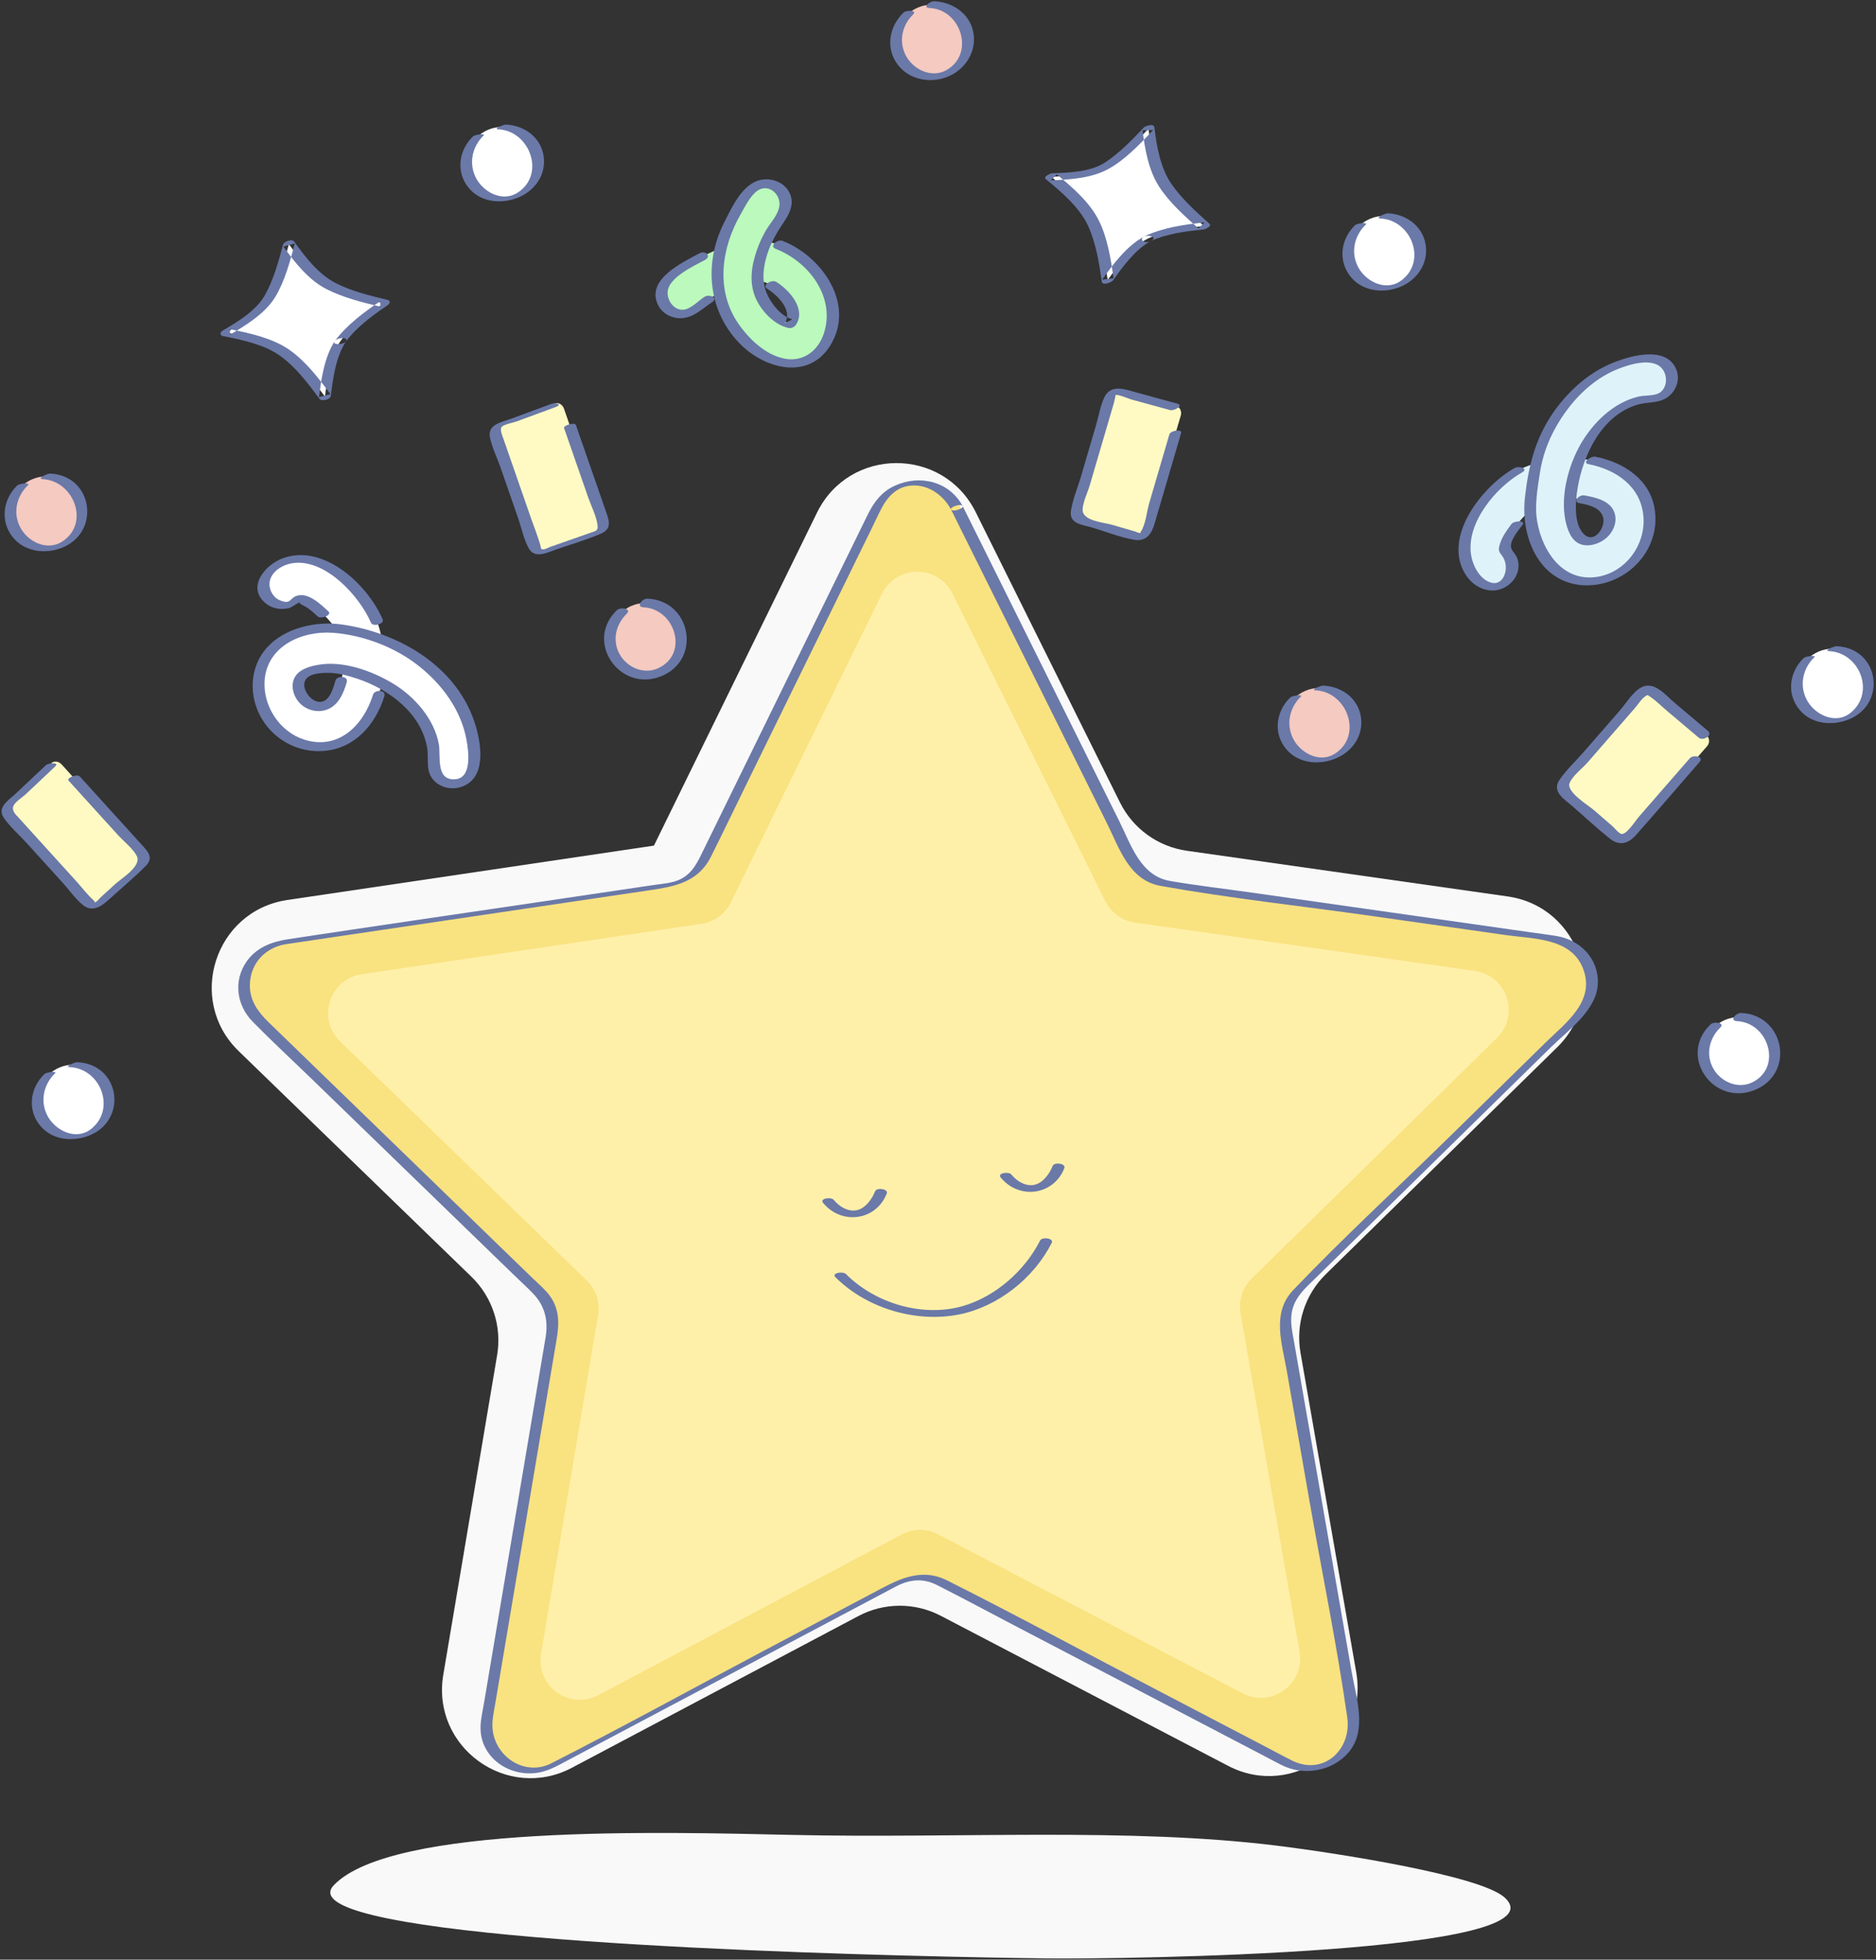 <?xml version="1.0" encoding="UTF-8"?>
<svg width="769px" height="803px" viewBox="0 0 769 803" version="1.1" xmlns="http://www.w3.org/2000/svg" xmlns:xlink="http://www.w3.org/1999/xlink">
    <rect x="0" y="0" width="769" height="803" fill="#333333" stroke="none"/>
    <!-- Generator: Sketch 48.2 (47327) - http://www.bohemiancoding.com/sketch -->
    <title>iStock-840535330</title>
    <desc>Created with Sketch.</desc>
    <defs></defs>
    <g id="Page-1" stroke="none" stroke-width="1" fill="none" fill-rule="evenodd">
        <g id="iStock-840535330">
            <path d="M143.643,782.026 C136.203,779.227 133.409,776.057 136.85,772.47 C160.78,747.527 271.312,750.7 324.92,751.893 C392.348,753.392 462.49,748.769 523.372,756.289 C548.85,759.437 606.49,768.547 616.576,777.38 C643.03,800.586 459.464,802.828 429.736,802.491 C380.179,801.93 186.135,798.016 143.643,782.026" id="Fill-3" fill="#F9F9F9"></path>
            <path d="M399.966,209.883 L459.109,328.845 C464.425,339.537 474.661,346.929 486.482,348.611 L618.01,367.332 C647.779,371.569 659.767,408.102 638.296,429.153 L543.433,522.163 C534.907,530.522 531.04,542.542 533.093,554.304 L555.932,685.179 C561.102,714.801 530.062,737.491 503.406,723.576 L385.634,662.097 C375.049,656.572 362.423,656.608 351.87,662.196 L234.459,724.36 C207.885,738.43 176.713,715.921 181.71,686.27 L203.786,555.264 C205.77,543.49 201.833,531.493 193.259,523.184 L97.854,430.728 C76.262,409.803 88.036,373.201 117.78,368.79 L268.062,346.505 L268.063,346.505 L334.902,210.073 C348.131,183.071 386.58,182.959 399.966,209.883" id="Fill-4" fill="#F9F9F9"></path>
            <path d="M393.374,207.275 L464.91,351.166 C467.607,356.591 472.802,360.342 478.8,361.195 L637.889,383.839 C652.994,385.989 659.077,404.527 648.183,415.209 L533.441,527.709 C529.115,531.951 527.152,538.05 528.194,544.018 L555.82,702.318 C558.443,717.349 542.692,728.862 529.166,721.802 L386.715,647.44 C381.344,644.636 374.938,644.655 369.583,647.49 L227.568,722.681 C214.083,729.82 198.266,718.399 200.801,703.353 L227.503,544.895 C228.51,538.92 226.513,532.833 222.162,528.616 L106.766,416.787 C95.809,406.169 101.784,387.596 116.876,385.358 L275.831,361.787 C281.824,360.898 286.996,357.118 289.662,351.677 L360.358,207.371 C367.071,193.67 386.581,193.613 393.374,207.275" id="Fill-5" fill="#F9E280"></path>
            <path d="M390.437,243.231 L453.092,369.255 C455.454,374.007 460.003,377.292 465.257,378.039 L604.592,397.871 C617.822,399.755 623.149,415.99 613.607,425.346 L513.113,523.877 C509.324,527.592 507.605,532.934 508.518,538.161 L532.713,676.806 C535.011,689.97 521.215,700.054 509.369,693.87 L384.606,628.742 C379.901,626.286 374.29,626.302 369.601,628.785 L245.219,694.64 C233.409,700.893 219.555,690.89 221.776,677.712 L245.163,538.929 C246.045,533.697 244.295,528.365 240.484,524.672 L139.417,426.728 C129.821,417.428 135.054,401.162 148.272,399.202 L287.489,378.558 C292.738,377.779 297.269,374.468 299.603,369.703 L361.522,243.315 C367.4,231.315 384.489,231.265 390.437,243.231" id="Fill-6" fill="#FFF0A9"></path>
            <path d="M389.815,208.729 C402.845,234.937 415.875,261.146 428.904,287.354 C437.183,304.007 445.462,320.659 453.74,337.311 C458.845,347.577 462.835,360.689 475.688,362.997 C504.251,368.127 533.333,371.215 562.06,375.304 C580.476,377.925 598.892,380.547 617.308,383.168 C628.488,384.759 643.942,384.266 648.856,396.749 C654.167,410.239 641.904,419.013 633.534,427.22 C620.543,439.957 607.552,452.694 594.562,465.43 C573.119,486.454 550.871,506.907 530.118,528.615 C521.153,537.992 525.511,550.49 527.464,561.685 C530.613,579.726 533.761,597.767 536.91,615.807 C542.017,645.071 548.081,674.338 552.257,703.751 C554.138,716.999 542.452,727.746 529.713,721.454 C526.242,719.739 522.84,717.866 519.408,716.075 C503.975,708.018 488.542,699.962 473.109,691.906 C444.87,677.164 416.822,661.962 388.355,647.663 C376.975,641.946 367.466,647.641 357.615,652.857 C342.61,660.801 327.605,668.745 312.6,676.69 C283.726,691.977 255.062,707.767 225.938,722.574 C215.645,727.807 203.707,720.577 202.017,709.423 C201.427,705.53 202.425,701.526 203.071,697.688 C205.663,682.308 208.255,666.927 210.847,651.546 C216.625,617.258 222.403,582.969 228.181,548.68 C229.237,542.418 229.384,536.427 225.335,530.927 C223.445,528.36 220.836,526.196 218.558,523.988 C207.344,513.121 196.131,502.254 184.918,491.388 C159.986,467.227 135.055,443.066 110.123,418.905 C105.764,414.68 102.271,409.93 102.423,403.476 C102.632,394.573 108.91,388.12 117.432,386.856 C130.414,384.931 143.397,383.006 156.379,381.081 C192.989,375.652 229.598,370.224 266.207,364.795 C276.54,363.263 286.147,361.569 291.412,351.06 C296.918,340.071 302.229,328.981 307.636,317.944 C324.141,284.254 340.647,250.563 357.152,216.872 C358.584,213.95 359.937,210.972 361.454,208.092 C363.681,203.863 367.073,200.096 372.006,199.169 C379.445,197.77 386.406,202.387 389.815,208.729 C390.515,210.03 395.126,208.33 394.645,207.435 C389.165,197.241 377.062,194.34 366.805,199.022 C361.377,201.5 358.172,205.821 355.647,210.975 C349.493,223.537 343.339,236.099 337.184,248.661 C320.98,281.737 304.776,314.813 288.571,347.889 C286.226,352.676 284.208,357.549 279.121,360.176 C275.76,361.912 271.649,362.101 267.949,362.65 C251.778,365.047 235.607,367.445 219.437,369.843 C185.595,374.861 151.728,379.734 117.908,384.898 C111.332,385.902 105.085,388.297 101.115,393.958 C95.544,401.902 96.969,411.937 103.602,418.686 C111.506,426.73 119.823,434.407 127.921,442.254 C155.523,469.002 183.124,495.751 210.726,522.499 C213.313,525.007 216.003,527.443 218.504,530.037 C223.45,535.167 224.783,541.269 223.635,548.082 C221.398,561.357 219.16,574.632 216.923,587.907 C210.736,624.626 204.548,661.344 198.361,698.062 C197.841,701.148 197.06,704.357 196.979,707.499 C196.642,720.602 209.643,728.863 221.686,726.157 C225.631,725.27 229.052,723.267 232.58,721.399 C238.07,718.493 243.56,715.586 249.05,712.679 C283.702,694.333 318.353,675.986 353.004,657.64 C357.749,655.128 362.494,652.616 367.238,650.103 C372.619,647.255 378.177,646.533 383.948,649.436 C394.667,654.829 405.234,660.548 415.871,666.101 C449.584,683.699 483.297,701.298 517.01,718.897 C519.883,720.397 522.729,721.977 525.64,723.402 C534.571,727.773 546.031,725.838 552.683,718.208 C560.645,709.075 555.891,695.603 554.04,684.997 C547.308,646.425 540.577,607.853 533.846,569.281 C532.727,562.869 531.607,556.457 530.488,550.045 C529.69,545.471 528.565,540.969 529.853,536.337 C531.278,531.214 534.87,528.029 538.465,524.504 C543.03,520.028 547.596,515.552 552.161,511.076 C580.062,483.72 607.962,456.365 635.862,429.01 C642.987,422.024 654.634,413.826 654.984,402.966 C655.314,392.724 647.696,385.126 638,383.536 C634.51,382.963 630.989,382.538 627.489,382.04 C589.624,376.65 551.76,371.261 513.895,365.872 C502.496,364.249 491.002,362.935 479.651,360.998 C467.522,358.928 463.66,346.254 458.854,336.588 C441.458,301.596 424.061,266.604 406.665,231.613 C402.658,223.553 398.651,215.494 394.645,207.435 C393.997,206.133 389.344,207.781 389.815,208.729" id="Fill-7" fill="#6A79A8"></path>
            <path d="M139.527,139.827 C135.145,146.026 133.191,162.468 133.191,162.468 C133.191,162.468 122.885,148.43 115.77,143.942 C108.481,139.345 92.786,136.297 92.786,136.297 C92.786,136.297 105.485,128.875 109.749,122.844 C114.013,116.812 118.414,100.046 118.414,100.046 C118.414,100.046 126.576,111.617 133.865,116.214 C140.286,120.264 157.359,124.267 157.359,124.267 C157.359,124.267 144.384,132.958 139.527,139.827" id="Fill-8" fill="#FFFFFF"></path>
            <path d="M137.263,139.718 C132.987,146.278 131.699,155.094 130.769,162.74 C132.321,162.324 133.873,161.908 135.426,161.492 C130.617,154.972 125.201,147.888 118.479,143.252 C111.608,138.512 102.326,136.495 94.243,134.903 C94.266,135.64 94.288,136.376 94.311,137.113 C100.896,133.237 108.644,128.484 112.724,121.844 C116.755,115.284 118.883,107.163 120.837,99.774 C119.285,100.19 117.732,100.605 116.18,101.021 C120.876,107.628 126.633,114.863 134.002,118.561 C140.795,121.97 148.535,123.92 155.902,125.661 C155.88,124.924 155.857,124.188 155.834,123.451 C149.096,127.991 142.155,133.168 137.263,139.718 C135.897,141.548 140.771,141.303 141.792,139.937 C146.261,133.952 152.731,129.229 158.884,125.084 C159.826,124.449 160.254,123.214 158.816,122.874 C151.758,121.206 144.316,119.37 137.815,116.108 C130.724,112.55 125.176,105.439 120.649,99.07 C119.683,97.711 116.359,98.93 115.992,100.318 C114.168,107.212 112.156,114.548 108.669,120.796 C105.026,127.325 97.563,131.771 91.261,135.48 C90.29,136.052 89.911,137.411 91.329,137.69 C99.118,139.224 108.089,141.088 114.667,145.706 C121.108,150.227 126.32,157.157 130.957,163.443 C131.864,164.673 135.432,163.694 135.614,162.195 C136.508,154.852 137.69,146.228 141.792,139.937 C143.071,137.974 138.202,138.277 137.263,139.718" id="Fill-9" fill="#6A79A8"></path>
            <path d="M470.399,97.81 C463.594,101.175 454.05,114.705 454.05,114.705 C454.05,114.705 451.668,97.454 447.547,90.12 C443.326,82.607 430.973,72.456 430.973,72.456 C430.973,72.456 445.674,71.973 452.295,68.699 C458.916,65.424 470.768,52.774 470.768,52.774 C470.768,52.774 472.437,66.835 476.659,74.348 C480.378,80.966 493.488,92.614 493.488,92.614 C493.488,92.614 477.939,94.08 470.399,97.81" id="Fill-10" fill="#FFFFFF"></path>
            <path d="M468.874,96.994 C461.826,100.829 456.361,108.151 451.786,114.595 C453.346,114.416 454.905,114.237 456.465,114.057 C455.357,106.164 453.996,97.511 450.413,90.327 C446.688,82.86 439.555,76.726 433.208,71.48 C432.363,72.288 431.518,73.096 430.673,73.904 C438.498,73.623 447.627,73.035 454.576,69.114 C461.456,65.232 467.355,58.964 472.726,53.252 C471.268,53.309 469.811,53.365 468.353,53.421 C469.299,61.158 470.84,69.844 475.136,76.475 C479.335,82.955 485.52,88.477 491.253,93.59 C492.098,92.781 492.943,91.974 493.788,91.165 C485.62,91.959 476.912,93.238 469.415,96.706 C466.383,98.108 469.132,99.955 471.383,98.914 C478.083,95.815 485.886,94.771 493.188,94.062 C493.842,93.998 497.01,92.786 495.722,91.638 C490.2,86.715 484.379,81.438 480.158,75.33 C475.64,68.793 474.132,59.896 473.183,52.127 C472.976,50.433 469.46,51.604 468.81,52.296 C464.054,57.352 458.955,62.635 453.147,66.474 C447.066,70.494 438.384,70.752 431.273,71.007 C430.625,71.031 427.431,72.35 428.739,73.431 C435.1,78.688 442.518,84.932 446.019,92.549 C449.242,99.559 450.569,107.752 451.635,115.352 C451.905,117.277 455.718,115.654 456.314,114.814 C460.486,108.938 465.493,102.126 471.924,98.626 C474.774,97.075 470.571,96.07 468.874,96.994" id="Fill-11" fill="#6A79A8"></path>
            <path d="M321.05,131.323 C322.71,132.353 323.696,132.576 324.091,132.623 C324.948,131.436 325.504,127.075 323.282,123.491 C320.593,119.152 315.106,115 309.711,115.07 C311.088,121.401 315.891,128.125 321.05,131.323 Z M312.396,145.278 C304.102,140.134 296.948,130.637 294.166,120.413 C291.028,122.169 287.785,124.345 284.412,126.953 C280.826,129.727 275.669,129.067 272.895,125.48 C270.121,121.893 270.781,116.737 274.368,113.964 C281.314,108.593 287.99,104.655 294.549,102.077 C297.79,93.217 302.105,85.245 307.375,78.38 C310.137,74.783 315.291,74.106 318.887,76.867 C322.483,79.628 323.161,84.782 320.4,88.379 C317.937,91.585 315.725,95.116 313.78,98.935 C323.998,100.431 332.71,107.534 337.239,114.841 C343.22,124.493 342.482,137.476 335.557,144.399 C334.385,145.571 331.526,147.977 327.192,148.792 C323.362,149.511 318.381,148.989 312.396,145.278 Z" id="Fill-12" fill="#BBF9BC"></path>
            <path d="M286.793,103.762 C279.8,107.527 264.993,114.328 269.557,124.576 C271.164,128.185 274.794,130.333 278.698,130.395 C284.038,130.48 287.743,126.583 291.919,123.816 C294.642,122.012 290.672,120.374 288.729,121.66 C286.339,123.244 283.187,126.591 280.288,126.901 C276.179,127.34 273.232,122.89 273.711,119.228 C274.455,113.532 284.385,108.995 288.917,106.555 C291.811,104.997 289.2,102.466 286.793,103.762" id="Fill-13" fill="#6A79A8"></path>
            <path d="M314.45,118.304 C318.421,120.749 325.053,126.978 321.778,132.333 C322.826,131.837 323.873,131.341 324.921,130.845 C320.282,129.842 315.909,124.18 314.236,120.047 C312.133,114.852 312.875,109.229 314.551,104.024 C316.113,99.176 318.601,95.056 321.401,90.851 C323.343,87.935 325.134,84.624 324.327,80.995 C323.089,75.435 317.151,72.619 311.853,73.708 C304.29,75.262 299.998,84.964 296.855,91.154 C288.319,107.968 290.173,128.109 303.947,141.484 C313.965,151.211 331.292,155.674 340.119,141.911 C350.974,124.986 337.036,105.003 320.769,98.697 C318.688,97.89 315.13,100.879 317.991,101.988 C331.482,107.218 342.561,121.66 337.729,136.585 C335.504,143.457 329.597,148.271 322.1,147.043 C314.101,145.732 307.165,139.093 302.713,132.691 C293.181,118.983 295.685,101.49 303.639,87.734 C305.484,84.545 308.134,78.88 311.724,77.483 C315.621,75.966 319.506,79.533 319.516,83.439 C319.526,87.143 316.83,90.003 314.892,92.943 C312.922,95.931 311.398,99.208 310.225,102.587 C307.92,109.228 306.917,116.294 310.071,122.828 C312.514,127.889 317.6,133.176 323.261,134.4 C324.465,134.66 325.797,133.903 326.403,132.912 C330.43,126.327 323.264,118.629 318.166,115.491 C316.331,114.361 312.117,116.868 314.45,118.304" id="Fill-14" fill="#6A79A8"></path>
            <path d="M643.434,204.317 C643.239,209.302 644.026,213.971 645.859,217.867 C646.441,219.103 648.212,222.867 653.07,221.554 C656.697,220.574 660.135,217.117 659.718,212.403 C659.556,210.572 658.859,208.233 654.872,206.373 C651.676,204.883 647.548,204.265 643.434,204.317 Z M661.297,235.968 C660.006,236.564 658.685,237.046 657.354,237.406 C646.334,240.383 635.99,235.459 631.001,224.858 C628.778,220.132 627.496,214.836 627.121,209.265 C622.647,213.135 616.971,220.61 616.776,224.961 C616.744,225.664 616.848,225.75 617.122,225.982 C620.591,228.901 621.036,234.08 618.116,237.549 C615.2,241.017 610.018,241.465 606.549,238.543 C602.311,234.977 600.118,229.892 600.373,224.225 C600.944,211.521 613.653,198.5 619.364,194.51 C622.14,192.569 625.518,191.044 629.217,189.95 C630.943,183.697 633.669,177.499 637.351,171.713 C647.374,155.962 661.888,146.947 677.179,146.985 C681.713,146.996 685.379,150.681 685.368,155.214 C685.356,159.749 681.671,163.416 677.138,163.405 C667.74,163.382 658.041,169.783 651.204,180.528 C649.664,182.948 648.344,185.466 647.25,188.029 C652.505,188.375 657.572,189.515 661.813,191.493 C670.249,195.427 675.314,202.34 676.074,210.959 C677.128,222.887 669.917,231.984 661.297,235.968 Z" id="Fill-15" fill="#DEF3F9"></path>
            <path d="M619.563,214.744 C617.679,217.247 615.709,219.945 614.805,222.992 C614.029,225.604 614.422,226.016 615.844,227.923 C619.222,232.452 616.321,241.826 609.53,238.043 C605.861,236 603.61,231.292 603.003,227.336 C600.991,214.226 613.185,199.639 623.945,193.573 C626.776,191.977 622.637,190.765 620.85,191.772 C607.585,199.25 590.875,220.294 600.924,235.702 C605.117,242.133 613.799,244.495 619.623,238.571 C622.22,235.93 623.245,231.961 621.833,228.465 C621.106,226.666 619.293,225.572 619.346,223.654 C619.427,220.776 622.506,217.201 624.118,215.061 C625.548,213.162 620.651,213.299 619.563,214.744" id="Fill-16" fill="#6A79A8"></path>
            <path d="M651.153,190.189 C662.46,192.416 672.62,199.274 673.66,211.606 C674.659,223.458 666.062,234.99 654.046,236.468 C640.369,238.151 632.318,225.873 630.162,213.959 C628.96,207.314 630.221,200.397 631.219,193.791 C632.231,187.087 634.534,180.71 637.886,174.823 C643.672,164.663 652.269,155.519 663.315,151.155 C668.149,149.246 677.872,146.227 681.574,151.386 C683.575,154.174 683.44,158.756 680.423,160.862 C678.308,162.338 674.138,161.896 671.598,162.515 C662.205,164.802 654.591,171.703 649.39,179.61 C643.401,188.716 639.421,202.45 641.702,213.308 C642.452,216.874 643.924,221.36 647.598,222.887 C651.005,224.303 655.294,222.961 658.065,220.764 C661.192,218.284 663.121,214.049 661.799,210.085 C660.151,205.144 653.869,203.746 649.415,202.996 C647.207,202.624 644.446,205.701 647.673,206.244 C651.341,206.861 656.241,208.04 657.193,212.237 C658.095,216.211 653.544,222.759 649.471,219.054 C644.918,214.91 645.801,205.397 646.678,200.075 C648.951,186.294 656.608,170.228 671.123,165.863 C675.842,164.443 680.586,165.574 684.515,161.985 C687.617,159.151 688.752,154.653 686.876,150.793 C682.635,142.066 669.543,145.524 662.565,148.103 C652.035,151.996 643.346,159.624 636.934,168.725 C629.346,179.494 626.489,191.106 625.072,204.032 C623.824,215.426 627.218,229.057 637.155,235.879 C645.29,241.463 656.187,240.843 664.539,236.091 C674.17,230.611 679.949,220.092 678.333,208.965 C676.518,196.46 665.596,189.434 653.999,187.149 C652.112,186.778 648.288,189.625 651.153,190.189" id="Fill-17" fill="#6A79A8"></path>
            <path d="M140.656,274.193 C135.721,273.467 130.994,273.751 126.925,275.157 C125.634,275.604 121.702,276.964 122.489,281.934 C123.077,285.645 126.146,289.432 130.878,289.521 C132.716,289.555 135.116,289.112 137.391,285.346 C139.213,282.328 140.269,278.289 140.656,274.193 Z M107.28,288.575 C106.824,287.228 106.486,285.863 106.271,284.501 C104.487,273.227 110.487,263.467 121.561,259.638 C126.496,257.932 131.898,257.223 137.478,257.445 C134.108,252.583 127.281,246.142 122.976,245.484 C122.281,245.377 122.184,245.47 121.924,245.718 C118.652,248.856 113.454,248.746 110.317,245.472 C107.18,242.203 107.288,237.002 110.563,233.864 C114.561,230.032 119.851,228.394 125.459,229.253 C138.03,231.177 149.62,245.203 152.977,251.307 C154.61,254.275 155.767,257.796 156.459,261.591 C162.492,263.975 168.364,267.347 173.723,271.625 C188.315,283.272 195.729,298.666 194.059,313.865 C193.564,318.372 189.508,321.624 185.002,321.129 C180.495,320.633 177.242,316.578 177.737,312.072 C178.763,302.729 173.434,292.403 163.48,284.458 C161.239,282.668 158.875,281.087 156.444,279.726 C155.539,284.914 153.865,289.83 151.445,293.836 C146.633,301.804 139.219,306.101 130.568,305.938 C118.595,305.712 110.32,297.571 107.28,288.575 Z" id="Fill-18" fill="#FFFFFF"></path>
            <path d="M134.664,250.593 C131.566,247.693 126.089,242.303 121.279,244.277 C118.592,245.38 119.125,247.989 114.309,245.784 C112.629,245.015 111.292,243.178 110.782,241.469 C109.08,235.767 114.602,231.701 119.582,230.826 C132.941,228.476 147.266,244.014 152.065,255.167 C152.879,257.058 157.65,255.628 156.895,253.873 C150.711,239.503 132.539,222.468 115.717,228.836 C108.51,231.563 100.825,240.854 109.088,247.359 C111.71,249.423 115.119,249.939 118.327,249.212 C119.851,248.867 122.314,246.635 123.47,246.613 C120.955,246.662 125.367,248.646 125.619,248.806 C127.295,249.871 128.764,251.24 130.208,252.592 C131.601,253.896 136.168,252.001 134.664,250.593" id="Fill-19" fill="#6A79A8"></path>
            <path d="M152.92,284.637 C149.015,297.196 138.777,307.549 124.679,303.059 C114.631,299.858 107.733,289.317 108.467,278.847 C109.459,264.694 123.866,258.312 136.63,259.307 C149.128,260.281 162.11,265.266 171.872,273.058 C181.351,280.625 189.011,291.022 191.223,303.138 C192.064,307.744 193.621,318.864 186.532,319.326 C178.435,319.853 180.742,309.621 179.887,304.942 C177.984,294.533 169.875,285.352 161.015,280.04 C152.265,274.795 140.361,270.53 130.05,272.493 C126.787,273.114 122.902,274.203 121.019,277.215 C118.846,280.692 120.227,285.388 122.924,288.17 C125.594,290.924 129.812,292.067 133.5,290.955 C138.544,289.433 140.821,284.218 142.129,279.557 C142.898,276.818 138.099,276.759 137.491,278.926 C136.486,282.506 134.615,288.999 129.625,287.372 C126.714,286.423 123.466,281.778 125.176,278.678 C126.659,275.989 131.288,275.777 133.856,275.715 C138.207,275.609 142.532,276.801 146.617,278.166 C159.39,282.436 172.531,292.13 175.057,306.236 C175.942,311.175 174.102,316.18 178.15,320.109 C181.076,322.949 185.507,323.712 189.316,322.362 C199.283,318.83 197.392,305.643 195.053,297.635 C187.97,273.391 163.796,259.22 140.058,255.882 C129.521,254.401 116.659,257.237 109.35,265.448 C102.661,272.963 101.948,283.836 106.318,292.683 C111.294,302.756 121.986,308.765 133.21,307.67 C145.748,306.448 153.991,296.744 157.558,285.268 C158.403,282.553 153.589,282.484 152.92,284.637" id="Fill-20" fill="#6A79A8"></path>
            <path d="M662.825,343.167 L641.611,324.79 C640.265,323.625 640.122,321.588 641.291,320.246 L673.078,283.749 C674.216,282.441 676.186,282.272 677.532,283.365 L699.393,301.129 C700.807,302.277 700.986,304.37 699.787,305.742 L667.353,342.853 C666.188,344.186 664.164,344.327 662.825,343.167" id="Fill-21" fill="#FFFAC3"></path>
            <path d="M692.61,310.786 C685.683,318.739 678.756,326.692 671.83,334.646 C670.345,336.35 666.751,342.115 664.645,341.726 C663.569,341.528 661.702,339.177 660.935,338.512 C658.401,336.318 655.868,334.123 653.334,331.929 C651.161,330.046 642,324.545 643.388,320.898 C644.489,318.005 648.787,314.698 650.787,312.402 C655.3,307.22 659.813,302.038 664.327,296.856 C666.294,294.597 668.261,292.339 670.228,290.08 C671.417,288.715 672.737,286.498 674.247,285.465 C675.505,284.605 675.159,284.646 676.531,285.569 C678.965,287.207 681.175,289.485 683.415,291.373 C687.744,295.023 692.073,298.673 696.403,302.323 C698.069,303.728 702.263,301.316 700.118,299.507 C695.545,295.652 690.973,291.797 686.401,287.942 C682.899,284.99 678.187,278.97 672.964,281.569 C669.438,283.324 666.577,288.153 664.101,290.996 C659.095,296.745 654.088,302.493 649.082,308.242 C645.904,311.891 642.091,315.447 639.335,319.433 C635.943,324.339 641.072,327.341 644.397,330.221 C649.531,334.668 654.533,339.357 659.84,343.598 C663.78,346.747 667.399,345.778 670.587,342.19 C679.377,332.299 687.972,322.229 696.662,312.251 C698.669,309.947 694.073,309.106 692.61,310.786" id="Fill-22" fill="#6A79A8"></path>
            <path d="M245.723,217.975 L222.756,226.04 C221.299,226.551 219.642,225.601 219.057,223.92 L203.162,178.206 C202.592,176.569 203.251,174.834 204.651,174.285 L227.396,165.357 C228.867,164.78 230.583,165.73 231.179,167.451 L247.296,214.028 C247.875,215.702 247.172,217.466 245.723,217.975" id="Fill-23" fill="#FFFAC3"></path>
            <path d="M231.231,175.434 C234.503,184.842 237.774,194.25 241.045,203.659 C242.261,207.153 244.22,210.986 244.865,214.642 C245.377,217.547 244.345,217.503 242.099,218.291 C239.191,219.313 236.282,220.334 233.374,221.355 C230.685,222.3 227.996,223.244 225.308,224.188 C224.685,224.407 223.337,225.198 222.64,225.125 C221.436,224.999 221.886,224.737 221.437,223.172 C220.446,219.717 219.056,216.325 217.876,212.932 C214.029,201.866 210.181,190.801 206.334,179.736 C205.928,178.568 204.778,176.064 205.63,174.955 C206.441,173.898 210.56,173.138 211.714,172.712 C217.022,170.756 222.329,168.8 227.636,166.844 C230.843,165.662 227.844,164.826 225.91,165.539 C220.464,167.546 215.018,169.553 209.572,171.56 C205.871,172.924 199.861,173.852 200.801,179.008 C201.547,183.101 203.714,187.386 205.076,191.305 C207.495,198.26 209.913,205.215 212.332,212.17 C213.701,216.107 214.664,220.769 216.607,224.466 C219.051,229.116 223.956,226.574 227.744,225.244 C233.788,223.122 240.088,221.317 245.993,218.835 C250.586,216.905 249.954,214.095 248.602,210.206 C244.422,198.184 240.241,186.162 236.061,174.14 C235.623,172.881 230.838,174.303 231.231,175.434" id="Fill-24" fill="#6A79A8"></path>
            <path d="M466.493,219.883 L443.114,213.103 C441.632,212.673 440.835,210.937 441.336,209.229 L454.958,162.787 C455.446,161.124 456.99,160.095 458.449,160.461 L482.148,166.41 C483.68,166.794 484.525,168.564 484.01,170.312 L470.067,217.585 C469.566,219.283 467.968,220.311 466.493,219.883" id="Fill-25" fill="#FFFAC3"></path>
            <path d="M479.341,178.015 C476.58,187.428 473.819,196.841 471.058,206.254 C470.118,209.458 469.606,214.966 467.683,217.759 C466.811,219.026 468.478,218.023 467.366,218.387 C466.907,218.538 465.656,217.891 465.159,217.747 C462.041,216.843 458.922,215.939 455.804,215.034 C452.427,214.055 443.626,213.47 443.781,208.827 C443.886,205.692 445.838,201.815 446.714,198.83 C449.984,187.682 453.254,176.533 456.524,165.385 C456.61,165.091 457.475,161.756 457.207,161.904 C458.116,161.4 462.729,163.413 463.74,163.69 C469.053,165.142 474.366,166.595 479.68,168.047 C481.234,168.472 485.351,166.149 482.632,165.406 C477.034,163.875 471.435,162.345 465.836,160.815 C461.332,159.583 455.357,157.222 452.692,162.785 C451.055,166.202 450.386,170.439 449.326,174.054 C447.26,181.098 445.193,188.142 443.127,195.186 C441.792,199.74 439.726,204.599 438.987,209.3 C438.155,214.595 443.535,214.974 447.419,216.1 C453.124,217.755 459.1,220.209 464.962,221.187 C469.967,222.023 472.076,218.653 473.269,214.584 C476.904,202.195 480.538,189.806 484.172,177.416 C484.675,175.7 479.826,176.363 479.341,178.015" id="Fill-26" fill="#6A79A8"></path>
            <path d="M58.435,354.031 L40.461,370.446 C39.321,371.487 37.424,371.262 36.228,369.944 L3.699,334.107 C2.534,332.823 2.46,330.97 3.533,329.916 L20.965,312.794 C22.092,311.686 24.043,311.888 25.266,313.239 L58.337,349.783 C59.525,351.096 59.569,352.995 58.435,354.031" id="Fill-27" fill="#FFFAC3"></path>
            <path d="M28.153,319.918 C34.848,327.294 41.543,334.669 48.237,342.045 C50.607,344.656 54.254,347.499 55.991,350.587 C58.363,354.804 49.918,359.805 47.18,362.305 C45.197,364.116 43.215,365.927 41.232,367.738 C40.753,368.175 39.786,369.481 39.144,369.645 C37.814,369.985 39.462,369.903 38.411,368.969 C35.865,366.704 33.696,363.774 31.409,361.254 C23.491,352.531 15.573,343.807 7.655,335.084 C6.451,333.758 4.616,332.217 5.549,330.153 C6.293,328.506 9.302,326.618 10.592,325.403 C14.601,321.626 18.611,317.849 22.62,314.072 C24.564,312.241 19.823,312.59 18.817,313.538 C14.7,317.416 10.582,321.294 6.465,325.173 C3.529,327.938 -1.421,330.796 1.597,335.173 C4.14,338.861 7.91,342.128 10.91,345.433 C15.855,350.881 20.801,356.33 25.746,361.778 C28.374,364.673 30.899,368.359 33.954,370.821 C38.343,374.357 42.324,370.748 45.591,367.765 C50.29,363.474 55.279,359.365 59.748,354.835 C62.999,351.539 60.82,349.144 58.329,346.4 C49.774,336.975 41.219,327.55 32.664,318.126 C31.673,317.033 27.089,318.745 28.153,319.918" id="Fill-28" fill="#6A79A8"></path>
            <path d="M279.42,261.864 C279.42,270.025 272.804,276.641 264.643,276.641 C256.481,276.641 249.865,270.025 249.865,261.864 C249.865,253.703 256.481,247.087 264.643,247.087 C272.804,247.087 279.42,253.703 279.42,261.864" id="Fill-29" fill="#F4CAC1"></path>
            <path d="M263.812,248.864 C276.624,249.439 282.563,267.797 269.901,273.771 C264.087,276.514 257.182,273.636 254.092,268.252 C250.842,262.589 252.344,255.921 256.883,251.521 C259.046,249.424 254.397,248.543 252.832,250.061 C239.499,262.987 254.012,283.788 270.875,277.164 C287.763,270.53 283.425,246.116 265.473,245.31 C263.102,245.204 260.555,248.717 263.812,248.864" id="Fill-30" fill="#6A79A8"></path>
            <path d="M555.637,296.683 C555.637,304.844 549.021,311.46 540.86,311.46 C532.698,311.46 526.083,304.844 526.083,296.683 C526.083,288.522 532.698,281.906 540.86,281.906 C549.021,281.906 555.637,288.522 555.637,296.683" id="Fill-31" fill="#F4CAC1"></path>
            <path d="M539.29,282.878 C552.284,283.461 558.902,301.593 547.002,308.955 C540.765,312.814 532.811,308.457 529.92,302.37 C527.14,296.516 528.681,289.855 533.258,285.418 C534.234,284.472 529.735,284.983 528.891,285.801 C523.005,291.507 521.766,300.522 527.281,307.021 C532.119,312.721 540.138,313.543 546.846,311.065 C553.458,308.624 558.372,302.631 558.021,295.363 C557.611,286.86 550.531,281.297 542.429,280.933 C541.403,280.887 536.945,282.773 539.29,282.878" id="Fill-32" fill="#6A79A8"></path>
            <path d="M33.789,209.978 C33.789,218.14 27.173,224.756 19.012,224.756 C10.851,224.756 4.235,218.14 4.235,209.978 C4.235,201.817 10.851,195.201 19.012,195.201 C27.173,195.201 33.789,201.817 33.789,209.978" id="Fill-33" fill="#F4CAC1"></path>
            <path d="M17.488,196.344 C30.033,196.908 37.101,214.186 25.643,221.824 C19.295,226.055 11.081,221.938 8.072,215.666 C5.262,209.806 6.887,203.252 11.443,198.836 C12.659,197.657 7.975,198.039 7.011,198.975 C1.082,204.722 -0.03,213.861 5.451,220.381 C10.223,226.058 18.376,227.106 25.061,224.594 C41.459,218.431 38.286,194.855 20.536,194.058 C19.287,194.002 14.971,196.231 17.488,196.344" id="Fill-34" fill="#6A79A8"></path>
            <path d="M220.606,66.801 C220.606,74.962 213.99,81.578 205.829,81.578 C197.668,81.578 191.052,74.962 191.052,66.801 C191.052,58.64 197.668,52.024 205.829,52.024 C213.99,52.024 220.606,58.64 220.606,66.801" id="Fill-35" fill="#FFFFFF"></path>
            <path d="M204.259,52.995 C217.254,53.578 223.87,71.711 211.971,79.075 C205.735,82.935 197.78,78.575 194.889,72.489 C192.109,66.634 193.65,59.973 198.227,55.536 C199.2,54.592 194.703,55.103 193.86,55.92 C187.974,61.627 186.734,70.64 192.25,77.139 C197.088,82.839 205.106,83.659 211.814,81.182 C218.426,78.74 223.341,72.749 222.99,65.482 C222.58,56.978 215.501,51.417 207.399,51.053 C206.375,51.007 201.916,52.89 204.259,52.995" id="Fill-36" fill="#6A79A8"></path>
            <path d="M727.68,431.537 C727.68,439.698 721.064,446.314 712.903,446.314 C704.742,446.314 698.126,439.698 698.126,431.537 C698.126,423.376 704.742,416.76 712.903,416.76 C721.064,416.76 727.68,423.376 727.68,431.537" id="Fill-37" fill="#FFFFFF"></path>
            <path d="M712.046,418.437 C724.922,419.015 730.79,437.494 718.191,443.554 C712.37,446.354 705.433,443.32 702.36,437.955 C699.109,432.279 700.561,425.533 705.121,421.112 C707.256,419.043 702.577,418.396 701.114,419.815 C687.77,432.751 702.29,453.317 719.105,446.726 C735.975,440.114 731.706,415.888 713.76,415.082 C711.516,414.981 708.783,418.291 712.046,418.437" id="Fill-38" fill="#6A79A8"></path>
            <path d="M766.076,280.58 C766.076,288.741 759.46,295.357 751.298,295.357 C743.137,295.357 736.521,288.741 736.521,280.58 C736.521,272.419 743.137,265.803 751.298,265.803 C759.46,265.803 766.076,272.419 766.076,280.58" id="Fill-39" fill="#FFFFFF"></path>
            <path d="M749.738,266.811 C762.248,267.372 768.836,283.733 758.629,292.048 C752.291,297.21 743.439,292.73 740.359,286.268 C737.56,280.396 739.129,273.776 743.704,269.341 C744.732,268.344 740.19,268.832 739.323,269.673 C733.425,275.391 732.22,284.436 737.724,290.932 C742.548,296.625 750.597,297.495 757.298,295.011 C773.719,288.923 770.596,265.592 752.859,264.795 C751.789,264.747 747.355,266.704 749.738,266.811" id="Fill-40" fill="#6A79A8"></path>
            <path d="M44.927,451.042 C44.927,459.203 38.311,465.819 30.15,465.819 C21.988,465.819 15.372,459.203 15.372,451.042 C15.372,442.881 21.988,436.265 30.15,436.265 C38.311,436.265 44.927,442.881 44.927,451.042" id="Fill-41" fill="#FFFFFF"></path>
            <path d="M28.589,437.273 C41.099,437.835 47.687,454.196 37.48,462.51 C31.142,467.672 22.29,463.192 19.21,456.73 C16.411,450.858 17.98,444.238 22.555,439.803 C23.583,438.806 19.041,439.295 18.174,440.135 C12.276,445.853 11.071,454.898 16.575,461.394 C21.399,467.087 29.448,467.958 36.149,465.473 C52.57,459.385 49.447,436.054 31.71,435.257 C30.64,435.209 26.206,437.166 28.589,437.273" id="Fill-42" fill="#6A79A8"></path>
            <path d="M396.828,16.686 C396.828,24.847 390.212,31.463 382.051,31.463 C373.89,31.463 367.274,24.847 367.274,16.686 C367.274,8.525 373.89,1.909 382.051,1.909 C390.212,1.909 396.828,8.525 396.828,16.686" id="Fill-43" fill="#F4CAC1"></path>
            <path d="M381.117,3.3 C393.857,3.872 399.798,21.965 388.005,28.707 C381.787,32.262 374.014,28.377 371.111,22.373 C368.405,16.775 369.811,10.289 374.207,6.027 C376.227,4.068 371.496,4.062 370.325,5.198 C364.409,10.933 362.862,19.885 368.123,26.659 C372.801,32.683 381.233,34.244 388.168,31.556 C395.056,28.885 399.878,22.217 399.182,14.694 C398.398,6.214 391.055,0.879 382.984,0.517 C381.115,0.433 377.862,3.154 381.117,3.3" id="Fill-44" fill="#6A79A8"></path>
            <path d="M582.183,103.255 C582.183,111.416 575.567,118.032 567.406,118.032 C559.245,118.032 552.629,111.416 552.629,103.255 C552.629,95.094 559.245,88.478 567.406,88.478 C575.567,88.478 582.183,95.094 582.183,103.255" id="Fill-45" fill="#FFFFFF"></path>
            <path d="M565.862,89.547 C578.598,90.119 585.285,107.384 574.057,115.175 C567.751,119.551 559.43,115.143 556.466,108.943 C553.664,103.08 555.258,96.484 559.823,92.059 C560.939,90.977 556.328,91.423 555.419,92.304 C549.508,98.034 548.343,107.122 553.837,113.629 C558.637,119.315 566.734,120.266 573.427,117.769 C580.054,115.297 584.918,109.196 584.568,101.935 C584.159,93.462 577.058,87.773 568.95,87.409 C567.801,87.358 563.416,89.437 565.862,89.547" id="Fill-46" fill="#6A79A8"></path>
            <path d="M426.346,508.327 C420.113,520.693 407.961,531.376 394.663,535.187 C378.27,539.884 358.803,534.144 346.782,522.069 C345.565,520.846 340.729,521.617 342.416,523.311 C355.25,536.204 375.726,542.197 393.406,538.575 C409.2,535.341 423.866,523.669 431.137,509.244 C432.067,507.399 427.169,506.695 426.346,508.327" id="Fill-47" fill="#6A79A8"></path>
            <path d="M358.696,488.169 C357.705,490.683 355.996,493.241 353.758,494.786 C349.575,497.672 344.687,495.193 341.784,491.686 C340.679,490.351 335.853,491.038 337.418,492.928 C345.012,502.101 359.089,500.232 363.487,489.086 C364.269,487.105 359.356,486.499 358.696,488.169" id="Fill-48" fill="#6A79A8"></path>
            <path d="M431.487,477.771 C430.495,480.285 428.786,482.843 426.548,484.387 C422.365,487.274 417.478,484.794 414.574,481.288 C413.469,479.953 408.643,480.64 410.208,482.53 C417.803,491.703 431.879,489.834 436.278,478.688 C437.059,476.707 432.146,476.101 431.487,477.771" id="Fill-49" fill="#6A79A8"></path>
        </g>
    </g>
</svg>